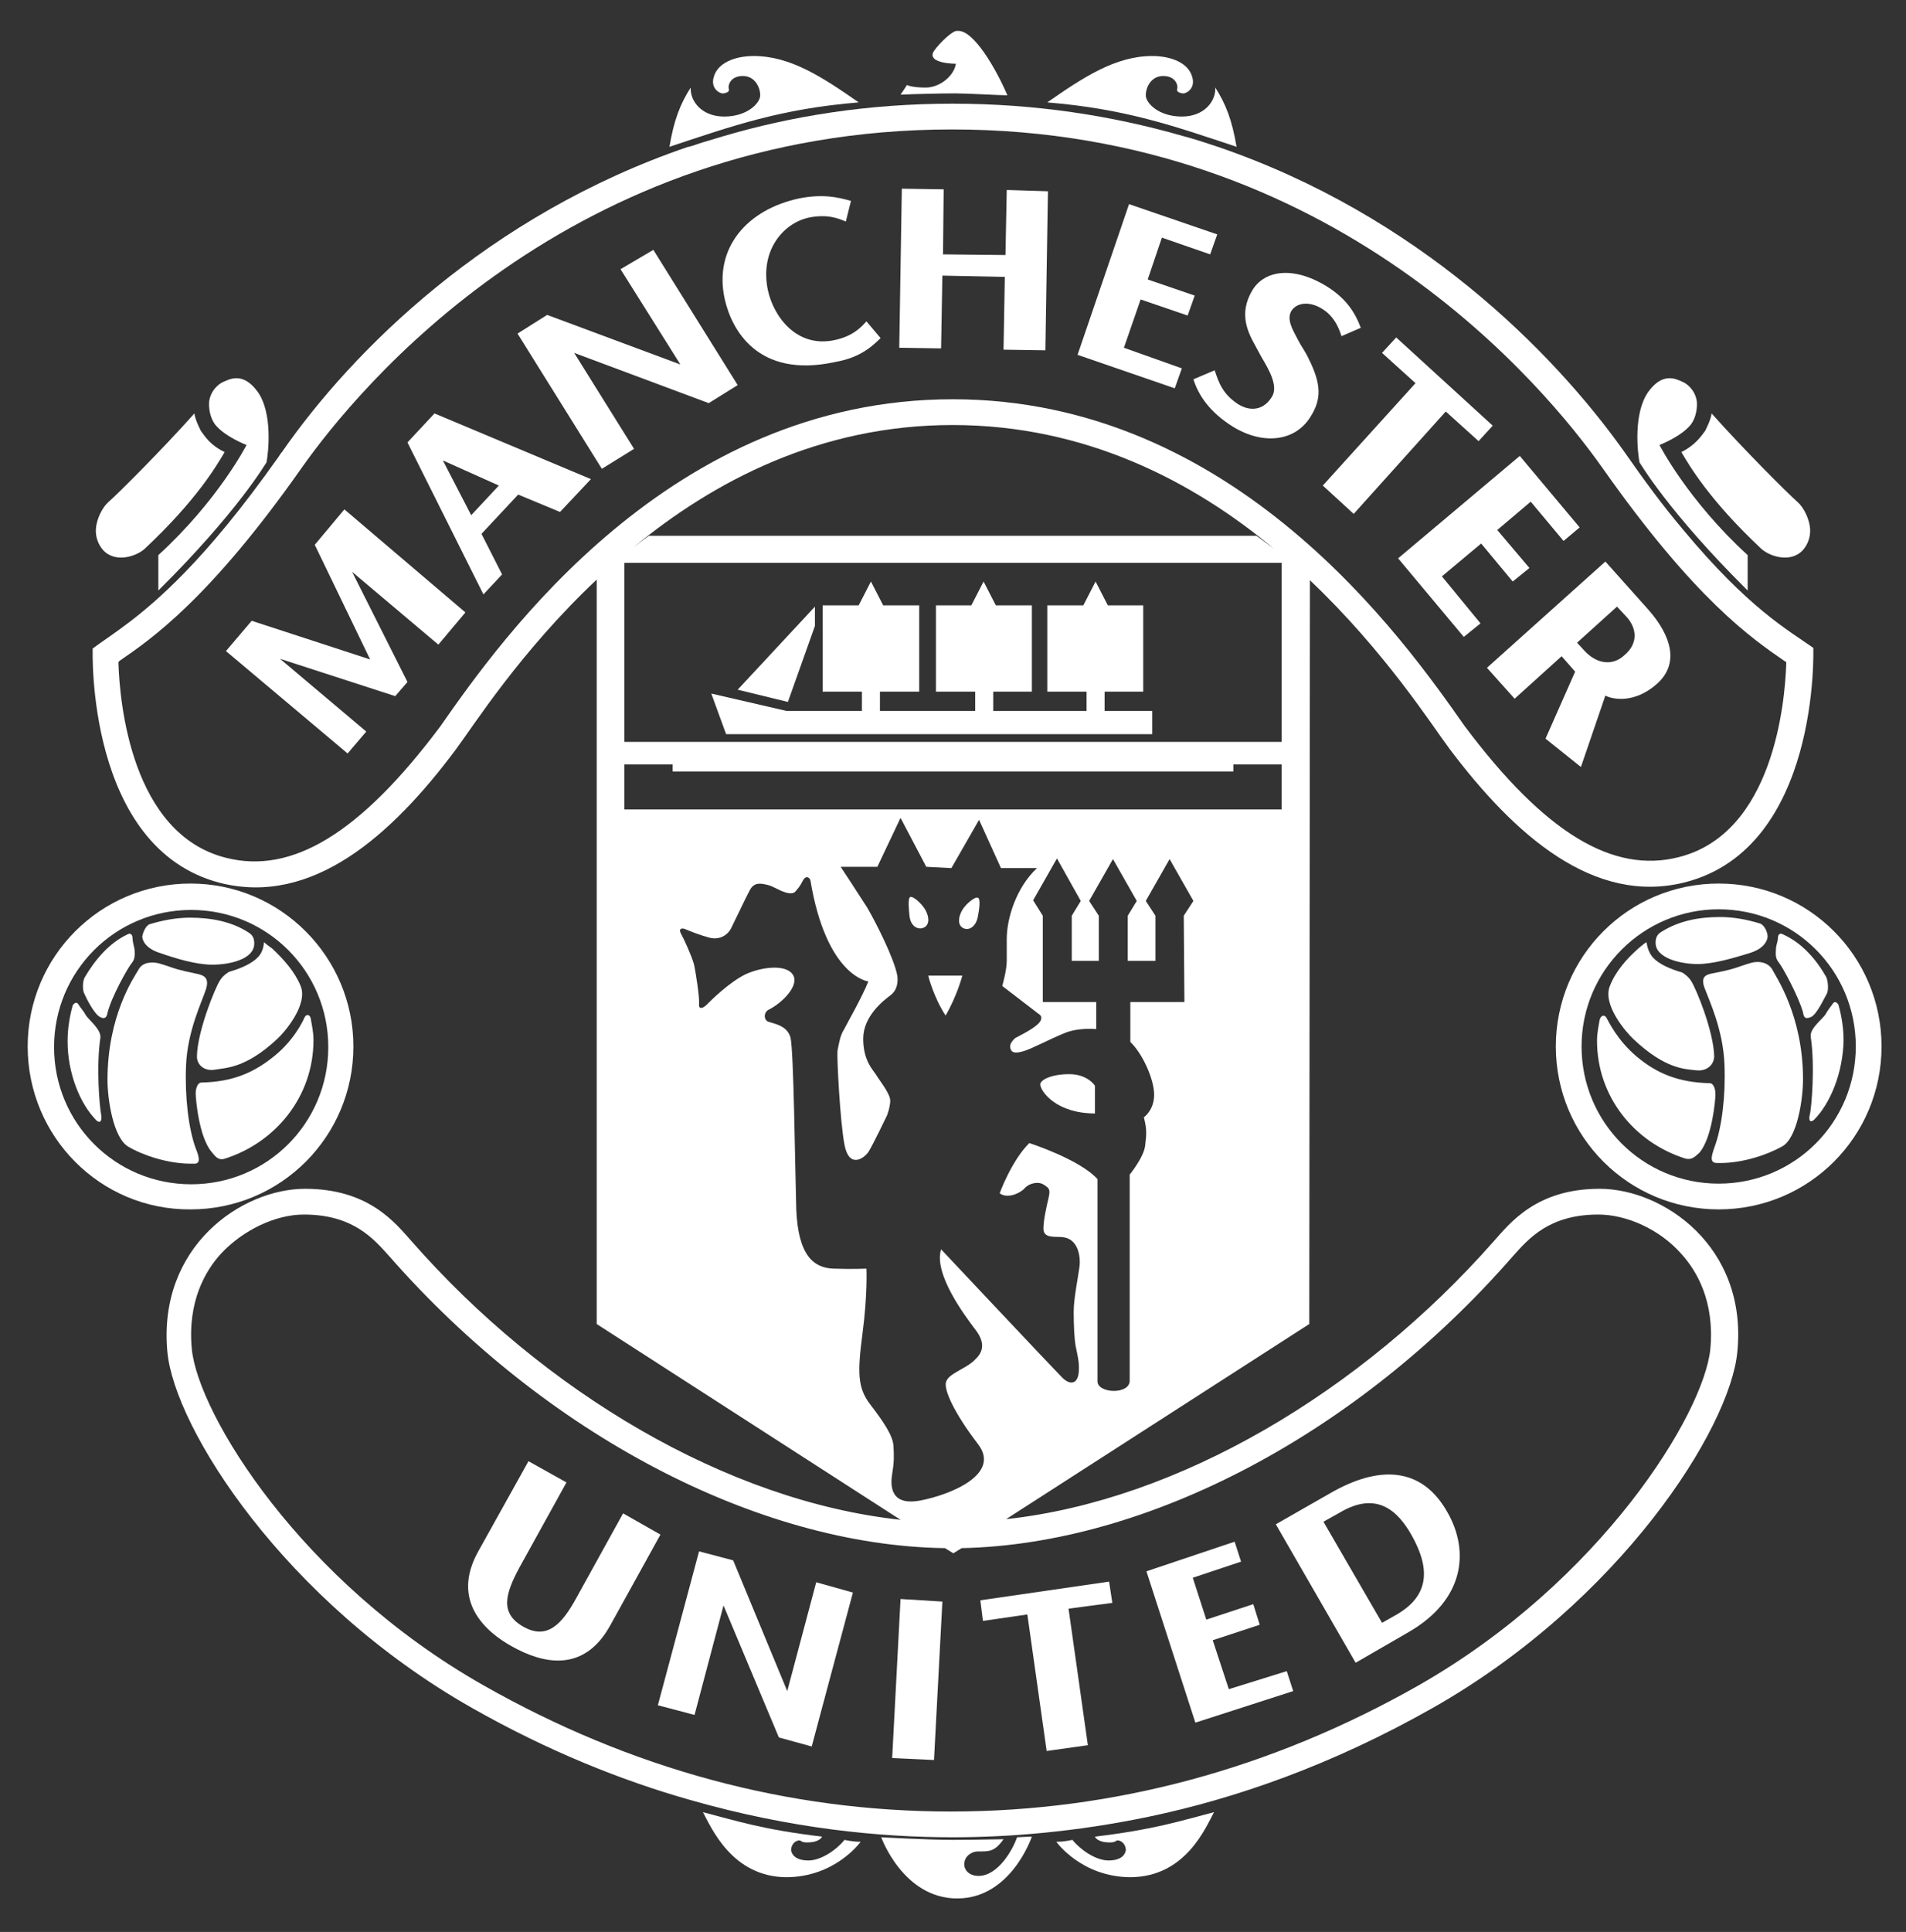 <?xml version="1.0" encoding="utf-8"?>
<!-- Generator: Adobe Illustrator 24.0.1, SVG Export Plug-In . SVG Version: 6.00 Build 0)  -->
<svg version="1.1"
	 id="svg38242" inkscape:version="0.48.1 " sodipodi:docname="Manchester_United_FC_crest.svg" xmlns:cc="http://creativecommons.org/ns#" xmlns:dc="http://purl.org/dc/elements/1.1/" xmlns:inkscape="http://www.inkscape.org/namespaces/inkscape" xmlns:rdf="http://www.w3.org/1999/02/22-rdf-syntax-ns#" xmlns:sodipodi="http://sodipodi.sourceforge.net/DTD/sodipodi-0.dtd" xmlns:svg="http://www.w3.org/2000/svg"
	 xmlns="http://www.w3.org/2000/svg" xmlns:xlink="http://www.w3.org/1999/xlink" x="0px" y="0px" viewBox="0 0 296.1 300"
	 style="enable-background:new 0 0 296.1 300;" xml:space="preserve">
<rect x="0" y="0" width="296.1" height="300" fill="#333333" stroke="none"/>
<style type="text/css">
	.st0{fill:none;}
	.st1{fill:url(#SVGID_1_);}
	.st2{fill:url(#SVGID_2_);}
	.st3{fill:#FFFFFF;}
	.st4{fill:url(#SVGID_3_);}
	.st5{fill:url(#SVGID_4_);}
	.st6{fill:url(#SVGID_5_);}
	.st7{fill:url(#SVGID_6_);}
	.st8{fill:url(#SVGID_7_);}
	.st9{fill:url(#SVGID_8_);}
	.st10{fill:url(#SVGID_9_);}
	.st11{fill:url(#SVGID_10_);}
</style>
<g>
	<path class="st0" d="M195.2,83.2c0.8,0.5,1.8,1.2,2.7,2C185.3,74.8,168.7,66,148,66c-20.5,0-37.1,8.7-49.6,19
		c0.9-0.7,1.7-1.3,2.4-1.8H195.2z"/>
	<path class="st0" d="M109.2,22c-0.7,0.2-1.4,0.5-2.2,0.7C107.7,22.4,108.4,22.2,109.2,22z"/>
	
		<radialGradient id="SVGID_1_" cx="921.141" cy="1840.11" r="11.666" gradientTransform="matrix(0.85 0 0 0.632 -634.539 -873.356)" gradientUnits="userSpaceOnUse">
		<stop  offset="0" style="stop-color:#FFFFFF"/>
		<stop  offset="0.5" style="stop-color:#FFFFFF"/>
		<stop  offset="1" style="stop-color:#FFFFFF"/>
	</radialGradient>
	<path class="st1" d="M152,291.3c-1.3,0-2.2-0.8-2.2-1.8c0-1.3,1.2-2,2.1-2c1.7,0,2.6,0.1,4-1.9c-1.2,0-3.7,0.1-7.9,0.1
		c-4,0-11.1-0.4-11.1-0.4s3.4,9.5,11.8,9.5c8.4,0,11.6-9.6,11.6-9.6c-0.5,0-2.3,0.1-2.3,0.1C157.4,287.1,155.1,291.3,152,291.3z"/>
	
		<radialGradient id="SVGID_2_" cx="888.297" cy="1558.435" r="12.234" gradientTransform="matrix(0.857 0 0 0.77 -639.643 -914.262)" gradientUnits="userSpaceOnUse">
		<stop  offset="0" style="stop-color:#FFFFFF"/>
		<stop  offset="0.5" style="stop-color:#FFFFFF"/>
		<stop  offset="1" style="stop-color:#FFFFFF"/>
	</radialGradient>
	<path class="st2" d="M125.6,288.9c-2,0-2.6-0.9-2.7-1.6c0-1,0.8-1.6,1.4-1.5c0.2,0.1,0.3,0.3,1.1,0.3c2,0,2.3-0.9,2.3-0.9
		c-9.2-1.1-13.1-2.4-18.5-3.8c1.3,2.4,4.5,10,12.9,10.1c7.7,0,11.6-5.5,11.6-5.5c-1.3,0-2.5-0.3-2.5-0.3
		C130,287.2,127.6,288.9,125.6,288.9z"/>
	<path class="st3" d="M248.5,184.6c-9.8,0-13.9,5.3-16.4,8.1c-20.6,23.4-49,40.3-75.8,43.2l47.1-30.3l0.1-115.5
		c11.7,11.1,19,22.6,21.7,26.2c10.1,13.4,22.4,24.3,36.6,20.7c21-5.4,19.9-36.4,19.9-36.4c-4-2.8-10.1-6.2-20.1-18.2
		c-0.2-0.2-0.3-0.4-0.5-0.6c-2.7-3.2-5.6-7.1-8.8-11.7c-11.1-15.6-32.1-36.7-63.1-47.3c-1.8-0.6-3.6-1.2-5.5-1.7
		c-10.8-3.1-22.7-5-35.7-5c-13.1,0-25,1.9-35.8,5.1c-1,0.3-2,0.6-3,0.9c-0.7,0.2-1.4,0.5-2.2,0.7h-0.1
		C75.8,33.4,54.7,54.5,43.8,70.2c-0.2,0.2-0.3,0.4-0.5,0.7c-5.8,8.2-10.6,13.9-14.6,18c-6.7,6.9-11.2,9.5-14.3,11.8
		c0,0-1.1,31,19.8,36.4c14.3,3.6,26.6-7.3,36.6-20.7c2.7-3.6,10-15.2,21.9-26.4v115.6l47.2,30.4c-26.9-2.9-55.4-19.8-76-43.3
		c-2.5-2.8-6.6-8.1-16.5-8.1c-9.8,0-22.9,8.9-21.4,25.3c1.1,11.9,18.2,38.8,47.3,55.3c11.8,6.7,23.3,11.3,33.9,14.3
		c15.7,4.5,29.6,5.8,40.8,5.8c8.6,0,19-0.8,30.5-3.2c13.4-2.8,28.4-8,44.1-16.9c29.1-16.5,46.2-43.4,47.3-55.3
		C271.5,193.6,258.4,184.6,248.5,184.6z M199.1,115.2H97V87.4h102.1V115.2z M68.4,112.8c-12.5,16.7-23.1,23-33.3,20.4
		c-14.7-3.7-16.5-24.1-16.7-30.2v-0.2l0.2-0.2c4.8-3.3,13.9-9.5,28.3-30c8.7-12.3,41.6-52.5,101-52.5s92.3,40.2,101,52.5
		c14.5,20.6,23.2,26.5,28.4,30.1l0.2,0.1v0.2c-0.2,6.1-2,26.4-16.7,30.1c-10.2,2.6-20.8-3.7-33.3-20.4C218.1,99.3,191.9,62,148,62
		S77.9,99.2,68.4,112.8z M148,66c20.7,0,37.4,8.8,49.9,19.2c-0.9-0.7-1.9-1.4-2.7-2h-94.4c-0.7,0.5-1.5,1.1-2.4,1.8
		C110.9,74.7,127.4,66,148,66z M97,118.7h7.5v1.1h87.1v-1.1h7.5v7H97V118.7z M138.6,228.9c0.3-1.8,0.3-2.8,0.2-4.4
		c-0.1-1.6-1.6-3.8-3.6-6.4c-2-2.6-2-5-1.2-11.1s0.6-10,0.6-10s-2.1,0.1-5.1,0s-5.5-1.9-5.8-9.2c-0.2-7.3-0.4-24.8-0.9-26.7
		c-0.5-1.8-2.4-2.1-3.3-2.4c-0.9-0.2-0.9-1.5-0.1-1.9c2.2-1.1,4.8-3.8,3.8-5.4c-1-1.7-4.8-1.3-7.4-0.1c-2.6,1.3-5.3,4-6,4.7
		s-1.3,0.7-1.2-0.1c0.1-0.9-0.5-4.9-0.8-6.2c-0.4-1.4-1.6-4-2-4.7s0-1,0.7-0.7s2.2,0.9,3.7,1.3c1.5,0.4,2.9-0.3,3.5-1.7
		c0.7-1.4,2.1-4.4,2.8-5.7c0.7-1.3,1.8-1,2.7-0.8s1.7,0.8,2.6,1.1c0.8,0.3,1.5,0.3,1.8-0.1c0.3-0.4,0.6-0.6,1.1-1.6s1.1-0.5,1.2-0.1
		c2.5,15,9,15.7,9,15.7c-1,2.5-3.3,6.5-3.8,7.5c-0.6,0.9-0.8,2.3-1,3.3c-0.1,1,0.4,11,1.1,14.6c0.7,3.6,2.9,2.2,3.7,1.1
		c0.7-1.1,2.9-5.7,2.9-5.7s0.5-1.3,0.5-2.3c0-1.1-1.8-3.3-2.2-4s-2-2.1-2-5.6s3.1-5.9,4.3-6.8c1.1-0.9,1.1-2.2,1-3
		c-0.5-2.7-3.4-8.4-4.7-10.6c-1.4-2.2-4.1-6.3-4.1-6.3h5.7l3.6-7.6l4,7.6l3.9,0.2l4.3-7.5l3.4,7.5h5.6c-3.3,3.1-4.7,7.9-4.7,11v3.4
		c0,1.5-0.7,3.9-0.7,3.9s4.8,3.7,5.6,4.3c0.3,0.2,0.6,0.4,0.4,1c-0.4,1.1-3.7,2.6-4,2.8c-0.7,0.7-0.9,1.1-0.7,1.7
		c0.2,0.6,0.8,0.7,2.1,0.3s3.9-1.8,6.1-2.7c2.2-1,5.1-0.7,5.1-0.7v-4.2H162v-13.4l-1.5-2.4l3.7-6.5l3.7,6.6l-1.4,2.3v7h4.2v-7
		l-1.5-2.3l3.7-6.5l3.7,6.5l-1.4,2.3v7h4.3v-7l-1.5-2.3l3.7-6.5l3.7,6.5l-1.5,2.3l0.1,13.4h-8.4v6.2c1.9,1.8,3.7,5.8,3.7,8.2
		s-1.6,3.5-1.6,3.5c0.5,1.9,0.4,2.7,0.2,4.4c-0.2,1.8-2.4,4.5-2.4,4.5v32c0,2.2-5,2-5,0.1v-31.4c-2.8-3.1-10.6-5.6-10.6-5.6
		c-2.8,2.8-4.6,7.8-4.6,7.8c1.2,0.9,3.2,0,3.9-0.8s2.2-1.1,3-0.5c0.8,0.5,1,0.7,0.7,2s-0.8,3.4-0.8,4.8c0,1.5,1.7,1.2,2.9,1.3
		c2.5,0.2,2.9,3,2.7,4.6s-0.9,4.9-0.9,7s0.1,4.2,0.3,5.3s0.6,2.4,0.5,3.9c-0.1,2-1.3,2.3-2.6,1S146.2,194,146.2,194
		c-1.2,3.8,3.7,10.3,5.2,12.3c1.6,2,1.5,3.5,0.1,4.8c-1.3,1.4-4,2.1-4.5,3.4c-0.5,1.2,1.3,5,4.9,9.7c3.7,4.7-4.2,7.9-8.9,8.8
		C138.3,233.9,138.3,230.7,138.6,228.9z M265.7,209.5c-1,10-16.9,36-45.3,52.2c-22.9,13-47.4,19.6-72.7,19.6s-49.7-6.6-72.6-19.6
		c-28.4-16.1-44.3-42.1-45.3-52.2c-0.7-7.4,2.1-12.2,4.6-14.9c3.4-3.6,8.4-6,12.8-6c7.6,0,10.8,3.7,13.3,6.5
		c24.3,27.7,57.3,44.9,86.3,45.3l1.3,0.8l1.3-0.8c28.9-0.6,61.6-17.8,85.6-45.3c2.5-2.8,5.7-6.5,13.3-6.5c4.4,0,9.5,2.3,12.8,6
		C263.6,197.3,266.4,202.1,265.7,209.5z"/>
	<path class="st3" d="M206.6,231.9l-8.4,4.8l12.4,21.5l8.3-4.8c8.6-5,9.4-12.5,6-18.5C220.9,227.7,214.2,227.5,206.6,231.9z
		 M217,250.7l-2.3,1.3l-9.1-15.7l2.5-1.4c5.7-3.4,9-0.4,11.2,3.5C222.4,243.9,221.8,247.9,217,250.7z"/>
	<polygon class="st3" points="190.9,262.3 188.4,254.7 195.7,252.3 194.7,249.1 187.4,251.5 185.3,245 192.8,242.5 191.8,239.4 
		178.1,244 185.7,267.5 200.9,262.6 199.9,259.5 	"/>
	<polygon class="st3" points="172.3,245.6 152.3,248.5 152.7,251.7 159.6,250.7 162.6,271.9 169,271 166,249.8 172.8,248.9 	"/>
	<polygon class="st3" points="122.3,262.6 113.9,242.3 108.6,240.9 102.2,264.8 107.9,266.3 112.4,249.3 121,269.8 126.1,271.2 
		132.5,247.3 126.8,245.7 	"/>
	<path class="st3" d="M96.8,235l-7.3,13.2c-2.2,4-4.5,6.5-8.2,4.4s-2.8-5.1-0.6-9.2l7.3-13.2l-5.9-3.3l-7.8,14
		c-4.3,7.7,1.1,12.5,5.3,14.8c4.5,2.5,11,4.3,15.2-3.3l7.8-14.1L96.8,235z"/>
	<polygon class="st3" points="138.6,273 145.1,273.3 146.4,248.7 139.9,248.3 	"/>
	<path class="st3" d="M170.1,172.9v-4.3c0,0-1.1-1.8-4-1.8c-2.8,0-4.5,0.9-4.5,1.6C161.7,169.6,164.2,172.9,170.1,172.9z"/>
	<path class="st3" d="M146.9,157.7c1.8-3.1,2.6-6.2,2.6-6.2h-5.3C144.2,151.5,145,154.8,146.9,157.7z"/>
	<path class="st3" d="M149.6,144.1c0.9,0.5,2-0.2,2.3-1.7c0.2-1,0.5-2.9,0-3c-0.4-0.2-1.8,0.9-2.4,1.9
		C148.9,142.3,148.7,143.6,149.6,144.1z"/>
	<path class="st3" d="M143.6,144c0.9-0.5,0.7-1.8,0.1-2.8c-0.6-1-1.9-2.1-2.3-1.9s-0.2,2.1-0.1,3C141.5,143.9,142.7,144.5,143.6,144
		z"/>
	<polygon class="st3" points="126.6,97.2 126.6,94.2 114.6,107.1 122.4,109 	"/>
	<polygon class="st3" points="179,114 179,110.4 171.6,110.4 171.6,107.4 177.6,107.4 177.6,94 172.1,94 170.2,90.3 168.3,94 
		162.7,94 162.7,107.4 168.8,107.4 168.8,110.4 154.3,110.4 154.3,107.4 160.3,107.4 160.3,94 154.7,94 152.8,90.3 150.9,94 
		145.4,94 145.4,107.4 151.5,107.4 151.5,110.4 136.7,110.4 136.7,107.4 142.8,107.4 142.8,94 137.2,94 135.3,90.3 133.4,94 
		127.8,94 127.8,107.4 133.9,107.4 133.9,110.4 122.2,110.4 110.5,107.7 112.8,114 	"/>
	
		<radialGradient id="SVGID_3_" cx="920.381" cy="1278.302" r="14.723" gradientTransform="matrix(0.815 0 0 0.775 -633.199 -974.922)" gradientUnits="userSpaceOnUse">
		<stop  offset="0" style="stop-color:#FFFFFF"/>
		<stop  offset="0.5" style="stop-color:#FFFFFF"/>
		<stop  offset="1" style="stop-color:#FFFFFF"/>
	</radialGradient>
	<path class="st4" d="M117.1,8.7c-3,0-5.6,1.1-6.2,3.2c-0.6,1.9,1,2.7,1.5,2.6c0.6-0.1,1-0.3,0.8-0.8c-0.1-0.5,0.3-1.9,2.2-1.9
		c1.9,0,2.7,1.8,2.7,3s-2,3.3-5.6,3.3c-3.5,0-5.3-2.4-5.2-4.5c-1.6,2.5-2.6,5-3.3,9.2c9.9-3.3,17.3-5.9,29.4-6.9
		C127.8,12,122.8,8.7,117.1,8.7z"/>
	<polygon class="st3" points="205.5,75.4 210.3,79.8 224.6,63.9 229.7,68.5 231.9,66.1 216.9,52.4 214.7,54.8 219.9,59.5 	"/>
	<polygon class="st3" points="155.9,54.3 162.4,54.4 162.8,29.7 156.4,29.5 156.2,39.6 146.5,39.5 146.6,29.4 140.1,29.3 139.7,54 
		146.2,54.1 146.4,42.8 156.1,43 	"/>
	<path class="st3" d="M185.4,58.9c0.8,2.5,2.5,5.1,6.2,7.4c4.6,2.8,9.6,2.3,12-1.6c1.7-2.7,1.7-5-0.3-9c-0.5-1.1-1.2-2-1.7-3
		c-0.9-1.7-1.7-3.1-1-4.4c0.9-1.4,2.9-1.5,4.7-0.4c1.9,1.1,2.7,3,3.1,4.3l3-1.3c-0.9-2.4-2.3-4.6-5.4-6.5c-5.3-3.2-9.6-2.3-11.4,0.6
		c-1.8,3-1.3,5.5,0.1,8.1c0,0,0.8,1.5,1.3,2.4c1.2,2,2.6,4.5,1.6,6.1c-1.2,2-3.2,2.4-5.2,1.2c-2.5-1.6-3.1-3.5-3.7-5.3L185.4,58.9z"
		/>
	<polygon class="st3" points="183.6,57.2 174.6,54 177.2,46.5 184.5,49 185.6,45.9 178.3,43.4 180.5,36.9 188,39.5 189.1,36.4 
		175.4,31.7 167.4,55.1 182.5,60.3 	"/>
	<path class="st3" d="M235.3,108.5l7.3-6.6l2.1,2.4l-4.6,10.4l5.5,4.4l3.8-11.1c0,0.1,3.8,1.9,8-1.8c3.5-3.1,2.3-7.4-1.3-11.5
		l-6.7-7.5L231,103.7L235.3,108.5z M251.2,94.2l1.5,1.6c1.7,1.9,1.7,4.2-0.3,5.9c-1.9,1.8-4.4,1.4-6.3-0.7l-1.1-1.2L251.2,94.2z"/>
	<polygon class="st3" points="227.4,98.9 230,96.8 224,89.5 230.1,84.4 235,90.3 237.6,88.2 232.6,82.3 237.8,77.9 242.9,84 
		245.4,81.9 236.1,70.8 217.2,86.7 	"/>
	<path class="st3" d="M129.7,52.8c-5.9,1.3-9.5-3.6-10.4-7.7c-1.3-6.1,2.3-10.4,6.3-11.3c2.9-0.6,4.6,0.1,5.8,0.6l0.8-3.2
		c-2.1-0.6-4.4-1.1-8-0.4c-8.1,1.7-13.4,7.7-11.6,15.7c1,4.4,4.9,12.4,17.2,9.7c3.4-0.6,5.3-2,7-3.7l-2.2-2.6
		C133.8,50.8,132.5,52.2,129.7,52.8z"/>
	<polygon class="st3" points="96.4,41.8 105.7,56.6 85,48.9 80.4,51.8 93.5,72.8 98.5,69.7 89.2,54.8 110.1,62.6 114.6,59.8 
		101.5,38.8 	"/>
	<path class="st3" d="M63.3,68.7l11.8,23.6l2.9-3.1l-3.2-6.3l5.7-6.1l6.5,2.7l4.8-5.1L67.5,64.2L63.3,68.7z M77.5,75.4L73.2,80
		l-4.4-8.5L77.5,75.4z"/>
	<polygon class="st3" points="48.9,84.6 57.5,102.4 39.1,96.4 35.1,101.1 54,117 56.9,113.6 43.5,102.3 61.4,108.1 63.3,105.9 
		54.7,88.8 68.1,100.1 72.3,95.1 53.5,79.1 	"/>
	
		<radialGradient id="SVGID_4_" cx="-185.871" cy="604.442" r="8.529" gradientTransform="matrix(1.088 -1.905 1.676 0.957 -781.545 -855.333)" gradientUnits="userSpaceOnUse">
		<stop  offset="0" style="stop-color:#FFFFFF"/>
		<stop  offset="0.5" style="stop-color:#FFFFFF"/>
		<stop  offset="1" style="stop-color:#FFFFFF"/>
	</radialGradient>
	<path class="st5" d="M40,60.8c-2.2-3-4.2-2-5.3-1.5c-0.5,0.2-1.9,1.1-2.2,3c-0.1,1,0.1,2.5,0.9,3.6c1.5,1.9,4.9,3.2,4.9,3.2
		s-4.4,8.6-13.7,17.1v5.5C37,79.4,41.3,71.9,41.4,71.8C41.7,70.3,42.4,64.1,40,60.8z"/>
	
		<linearGradient id="SVGID_5_" gradientUnits="userSpaceOnUse" x1="684.182" y1="1053.909" x2="688.73" y2="1058.909" gradientTransform="matrix(1 0 0 1 -661.892 -980)">
		<stop  offset="0" style="stop-color:#FFFFFF"/>
		<stop  offset="0.5" style="stop-color:#FFFFFF"/>
		<stop  offset="1" style="stop-color:#FFFFFF"/>
	</linearGradient>
	<path class="st6" d="M34.9,70.2c-2.3-1.1-3.1-2.5-3.7-3.3c0,0-0.9-1.7-1-2.7C25.3,69.7,18.4,76.6,16.8,78c-0.9,0.8-1.8,2.6-1.9,4.1
		c-0.1,1.3,0.4,2.5,1.1,3.3c1.9,2.1,5.2,1,6.5-0.2C30.5,77.7,33.6,72.4,34.9,70.2z"/>
	
		<radialGradient id="SVGID_6_" cx="-621.657" cy="1278.302" r="14.723" gradientTransform="matrix(-0.815 0 0 0.775 -326.801 -974.922)" gradientUnits="userSpaceOnUse">
		<stop  offset="0" style="stop-color:#FFFFFF"/>
		<stop  offset="0.5" style="stop-color:#FFFFFF"/>
		<stop  offset="1" style="stop-color:#FFFFFF"/>
	</radialGradient>
	<path class="st7" d="M188.8,13.6c0.1,2.1-1.7,4.5-5.2,4.5c-3.6,0-5.6-2.1-5.6-3.3s0.8-3,2.7-3s2.3,1.4,2.2,1.9
		c-0.2,0.5,0.2,0.7,0.8,0.8c0.5,0.1,2.1-0.7,1.5-2.6c-0.6-2.1-3.2-3.2-6.2-3.2c-5.7,0-10.7,3.3-16.3,7.2c12.1,1,19.5,3.6,29.4,6.9
		C191.4,18.6,190.4,16.1,188.8,13.6z"/>
	
		<radialGradient id="SVGID_7_" cx="754.834" cy="946.989" r="8.266" gradientTransform="matrix(1.096 0 0 1.048 -679.289 -981.236)" gradientUnits="userSpaceOnUse">
		<stop  offset="0" style="stop-color:#FFFFFF"/>
		<stop  offset="0.5" style="stop-color:#FFFFFF"/>
		<stop  offset="1" style="stop-color:#FFFFFF"/>
	</radialGradient>
	<path class="st8" d="M148.9,4.8c-0.1,0-0.2,0-0.3,0c-0.6,0-2.5,1.7-3.5,3.1c-1.3,2,3.4,2,3.4,2c-0.3,1.9-2.5,3.7-4.7,3.7
		s-2.9-0.4-2.9-0.4c-0.3,0.5-0.6,0.9-1,1.5c2-0.1,6.6-0.2,8.5-0.2c1.8,0,7,0.3,8.1,0.3C154.7,10.6,151.3,4.8,148.9,4.8z"/>
	
		<radialGradient id="SVGID_8_" cx="-469.737" cy="39.3" r="8.529" gradientTransform="matrix(-1.088 -1.905 -1.676 0.957 -178.455 -855.333)" gradientUnits="userSpaceOnUse">
		<stop  offset="0" style="stop-color:#FFFFFF"/>
		<stop  offset="0.5" style="stop-color:#FFFFFF"/>
		<stop  offset="1" style="stop-color:#FFFFFF"/>
	</radialGradient>
	<path class="st9" d="M271.5,91.7v-5.5c-9.3-8.5-13.7-17.1-13.7-17.1s3.4-1.3,4.9-3.2c0.8-1.1,1-2.6,0.9-3.6c-0.3-1.9-1.7-2.8-2.2-3
		c-1.1-0.5-3.1-1.5-5.3,1.5c-2.4,3.3-1.7,9.5-1.4,11C254.8,71.9,259.1,79.4,271.5,91.7z"/>
	
		<linearGradient id="SVGID_9_" gradientUnits="userSpaceOnUse" x1="-571.873" y1="1053.959" x2="-567.324" y2="1058.959" gradientTransform="matrix(-1 0 0 1 -298.108 -980)">
		<stop  offset="0" style="stop-color:#FFFFFF"/>
		<stop  offset="0.5" style="stop-color:#FFFFFF"/>
		<stop  offset="1" style="stop-color:#FFFFFF"/>
	</linearGradient>
	<path class="st10" d="M273.6,85.2c1.3,1.2,4.6,2.3,6.5,0.2c0.7-0.8,1.2-2,1.1-3.3c-0.1-1.5-1-3.3-1.9-4.1
		c-1.6-1.4-8.5-8.3-13.4-13.8c-0.1,1-1,2.7-1,2.7c-0.6,0.8-1.5,2.2-3.7,3.3C262.5,72.4,265.6,77.7,273.6,85.2z"/>
	
		<radialGradient id="SVGID_10_" cx="-577.628" cy="1558.435" r="12.234" gradientTransform="matrix(-0.857 0 0 0.77 -318.608 -914.262)" gradientUnits="userSpaceOnUse">
		<stop  offset="0" style="stop-color:#FFFFFF"/>
		<stop  offset="0.5" style="stop-color:#FFFFFF"/>
		<stop  offset="1" style="stop-color:#FFFFFF"/>
	</radialGradient>
	<path class="st11" d="M175.7,291.5c8.5-0.1,11.6-7.7,12.9-10.1c-5.4,1.4-9.3,2.7-18.5,3.8c0,0,0.3,0.9,2.3,0.9
		c0.8,0,0.9-0.2,1.1-0.3c0.6-0.1,1.4,0.5,1.4,1.5c-0.1,0.7-0.7,1.6-2.7,1.6s-4.4-1.7-5.6-3.2c0,0-1.2,0.3-2.5,0.3
		C164.1,286,168,291.5,175.7,291.5z"/>
	<path class="st3" d="M20.5,149.5c0.6-0.7,0.4-1.7,0.4-2.1c-0.1-0.5-0.3-1.2-0.3-1.6c0-0.9-0.5-0.9-0.8-0.7c-2.8,1.3-5,3.9-6.6,6.6
		c-0.4,0.6-0.4,2.1-0.1,2.6c0.3,0.7,1.5,3.1,2.4,3.6s1.1-0.1,1.2-0.6C17.3,154.8,19.9,150.2,20.5,149.5z"/>
	<path class="st3" d="M24.9,148c2.3,0.8,5.5,1.8,8.1,1.8s6.5-0.8,6.5-3.3c0-0.7-0.2-1.3-0.9-1.7c-2.6-1.7-5.8-2.3-9.1-2.3
		c-2.1,0-4.2,0.4-6.2,1c-0.7,0.2-1.1,1.4-1.2,1.9C22.1,146,22.6,147.3,24.9,148z"/>
	<path class="st3" d="M42.6,164c-3.2,2.6-6.5,4-11.3,4.1c-0.6,0-0.9,0.9-0.9,1.7s0.5,6.8,2.5,9.1c0.5,0.6,1,1.4,2.1,1
		c7.8-2.5,13.7-9.6,13.7-18.4c0-1.3-0.3-2.5-0.4-3.2c-0.1-0.8-0.7-0.9-1-0.3C47.1,158.5,45.7,161.5,42.6,164z"/>
	<path class="st3" d="M15.6,161.1c0.1-1.3-1.9-2.8-2.3-3.5c-0.3-0.6-0.8-1.1-1.1-1.6c-0.4-0.7-0.9,0.1-0.9,0.1
		c-0.5,1.8-0.8,3.7-0.8,5.6c0,4.9,1.9,9.7,4.5,12.3c0.6,0.5,0.9,0,0.7-1S14.9,165.8,15.6,161.1z"/>
	<path class="st3" d="M34.2,152.2c-0.8,1.2-3.5,7.9-3.6,11.7c-0.1,1.4,1.1,2.5,2.8,2.2s4.8-0.2,9.7-4.8c1.1-1,4.8-5.3,3.6-8.2
		c-0.9-2.2-2.6-4.1-4.4-5.8c0,0-1-0.7-1.3-1c0,0,0,1.4-0.9,2.3c-0.9,1-2.7,1.8-4.5,2.3C35.6,150.9,34.7,151.4,34.2,152.2z"/>
	<path class="st3" d="M30.4,178.3c-1.1-3-1.7-7.9-1.5-12.8c0.2-5.4,2.5-10,3.1-11.9c0.6-1.9-0.5-2.2-1.5-2.4s-2.3-0.5-3-0.7
		c-1.3-0.4-1.7-0.6-2.8-0.9c-1.1-0.3-2.6-0.2-3.2,1c-0.7,1.2-4.8,7.1-4.8,17.1c0,3,0.9,9.1,3.3,10.4c2.2,1.3,6.1,2.6,9.6,2.6
		c0.1,0,0.3,0,0.4,0C31.1,180.8,31.1,180,30.4,178.3z"/>
	<path class="st3" d="M54.9,162.5c0-13.9-11.3-25.3-25.3-25.3S4.3,148.5,4.3,162.5s11.3,25.4,25.3,25.3
		C43.6,187.8,54.9,176.5,54.9,162.5z M8.4,162.6c0-11.8,9.5-21.3,21.3-21.3S51,150.8,51,162.6s-9.5,21.3-21.3,21.3
		S8.4,174.4,8.4,162.6z"/>
	<path class="st3" d="M267,137.2c-14,0-25.3,11.3-25.3,25.3s11.3,25.3,25.3,25.3s25.3-11.3,25.3-25.3S281,137.2,267,137.2z
		 M267,183.8c-11.8,0-21.3-9.5-21.3-21.3s9.6-21.3,21.3-21.3c11.8,0,21.3,9.5,21.3,21.3S278.8,183.8,267,183.8z"/>
	<path class="st3" d="M285.6,156c0,0-0.5-0.8-0.9-0.1c-0.3,0.4-0.7,0.9-1.1,1.6c-0.4,0.7-2.5,2.2-2.3,3.5c0.7,4.7,0.1,10.9-0.1,11.9
		c-0.3,1.1,0,1.5,0.6,1c2.6-2.6,4.5-7.4,4.6-12.3C286.4,159.6,286.1,157.8,285.6,156z"/>
	<path class="st3" d="M283.8,154.3c0.3-0.5,0.2-2-0.1-2.6c-1.6-2.8-3.8-5.3-6.7-6.6c-0.3-0.2-0.8-0.2-0.8,0.6c0,0.4-0.3,1.2-0.3,1.6
		c0,0.5-0.2,1.4,0.4,2.1c0.6,0.7,3.1,5.3,3.8,7.8c0.1,0.6,0.2,1.2,1.3,0.7C282.3,157.4,283.4,155,283.8,154.3z"/>
	<path class="st3" d="M272.1,149.5c-1.1,0.3-1.5,0.5-2.8,0.9c-0.6,0.2-2,0.5-3,0.7c-1.1,0.2-2.2,0.4-1.5,2.3
		c0.7,1.9,2.9,6.5,3.1,11.9c0.2,4.8-0.4,9.7-1.5,12.7c-0.7,1.9-0.7,2.6,0.4,2.6h0.4c3.6,0,7.4-1.3,9.7-2.6s3.2-7.3,3.2-10.4
		c0-9.9-4.2-15.9-4.8-17.1C274.6,149.4,273.2,149.2,272.1,149.5z"/>
	<path class="st3" d="M263.7,149.7c2.6,0,5.8-1,8.1-1.7s2.8-2,2.8-2.6s-0.5-1.8-1.2-2c-2-0.6-4-1-6.2-1c-3.3,0-6.4,0.6-9.1,2.3
		c-0.7,0.4-0.9,1-0.9,1.7C257.2,148.8,261.1,149.7,263.7,149.7z"/>
	<path class="st3" d="M265.6,168.2c-4.8-0.1-8.2-1.5-11.3-4.1c-3.1-2.6-4.4-5.5-4.7-6c-0.3-0.6-0.9-0.5-1.1,0.3
		c-0.1,0.7-0.4,1.9-0.4,3.2c0,8.7,5.8,15.8,13.7,18.3c1.1,0.3,1.6-0.4,2.2-0.9c2-2.3,2.5-8.3,2.5-9.1
		C266.5,169.1,266.2,168.2,265.6,168.2z"/>
	<path class="st3" d="M253.8,161.4c4.9,4.6,7.9,4.6,9.7,4.8c1.7,0.2,2.8-0.9,2.8-2.2c-0.1-3.9-2.8-10.5-3.6-11.7
		c-0.5-0.8-1.4-1.3-1.4-1.3c-1.8-0.5-3.6-1.3-4.5-2.3s-1-2.4-1-2.4c-0.4,0.2-1.3,1-1.3,1c-1.8,1.6-3.5,3.5-4.4,5.8
		C248.9,156,252.6,160.3,253.8,161.4z"/>
</g>
</svg>
